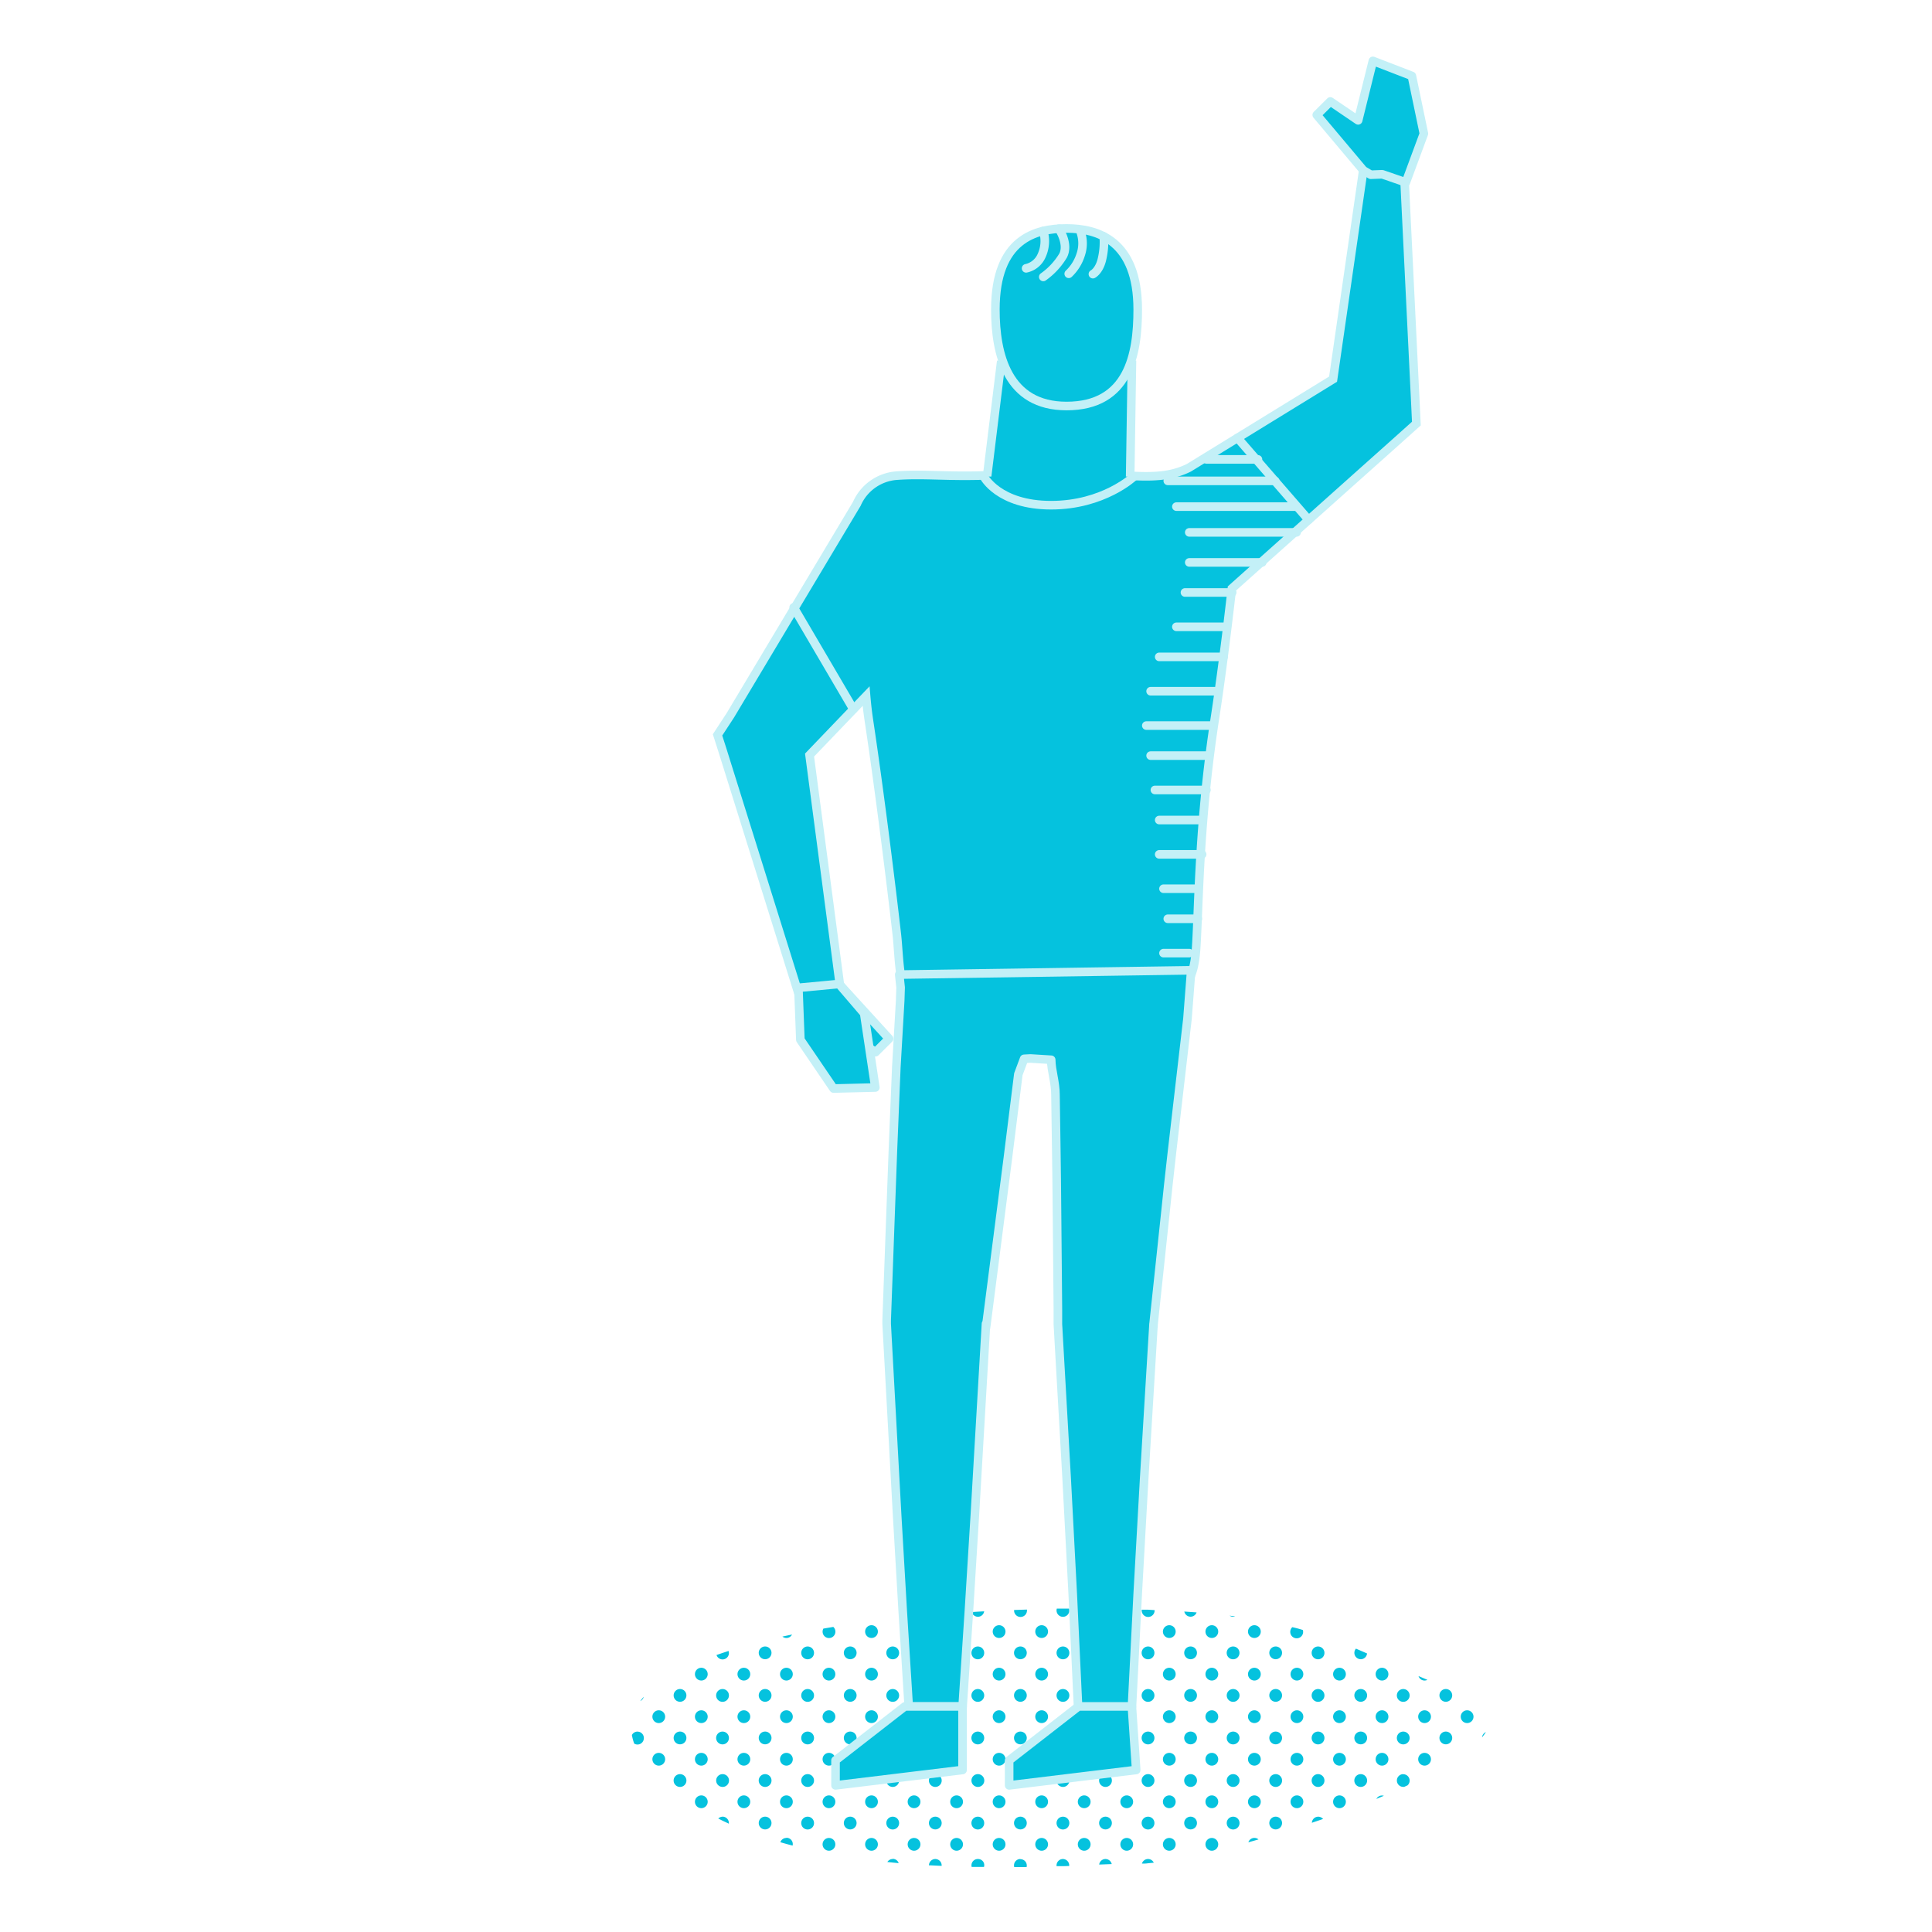 <svg id="Layer_1" data-name="Layer 1" xmlns="http://www.w3.org/2000/svg" viewBox="0 0 450 450"><title>hki-mies</title><circle cx="341.72" cy="399.85" r="1.49" fill="#05c2de"/><circle cx="336.76" cy="394.89" r="1.49" fill="#05c2de"/><path d="M331.81,391.43a1.47,1.47,0,0,0,.66-.16l-2.07-.88A1.48,1.48,0,0,0,331.81,391.43Z" fill="#05c2de"/><path d="M326.85,393.41a1.49,1.49,0,1,0,1.05.44A1.48,1.48,0,0,0,326.85,393.41Z" fill="#05c2de"/><path d="M345.84,403.57a1.48,1.48,0,0,0-.64,1.09,10.88,10.88,0,0,0,.89-1.22A1.48,1.48,0,0,0,345.84,403.57Z" fill="#05c2de"/><circle cx="336.76" cy="404.8" r="1.49" fill="#05c2de"/><circle cx="331.81" cy="409.76" r="1.49" fill="#05c2de"/><circle cx="331.81" cy="399.85" r="1.49" fill="#05c2de"/><path d="M326.85,413.23a1.49,1.49,0,0,0-1.49,1.49,1.48,1.48,0,0,0,.66,1.23,1.48,1.48,0,0,0,.83.25l.21,0,.77-.35.07-.06a1.49,1.49,0,0,0-1.05-2.54Z" fill="#05c2de"/><path d="M326.85,403.32a1.49,1.49,0,1,0,1.05.44A1.48,1.48,0,0,0,326.85,403.32Z" fill="#05c2de"/><circle cx="316.94" cy="394.89" r="1.49" fill="#05c2de"/><path d="M316.94,386.47a1.48,1.48,0,0,0,1.47-1.35L315.83,384a1.48,1.48,0,0,0,1.12,2.46Z" fill="#05c2de"/><circle cx="311.99" cy="389.94" r="1.49" fill="#05c2de"/><circle cx="321.9" cy="389.94" r="1.49" fill="#05c2de"/><path d="M307,393.41a1.49,1.49,0,1,0,1.46,1.19A1.49,1.49,0,0,0,307,393.41Z" fill="#05c2de"/><path d="M307,383.5a1.49,1.49,0,1,0,1.46,1.19A1.49,1.49,0,0,0,307,383.5Z" fill="#05c2de"/><path d="M316.94,413.23a1.49,1.49,0,1,0,1.49,1.49A1.49,1.49,0,0,0,316.94,413.23Z" fill="#05c2de"/><circle cx="316.94" cy="404.8" r="1.49" fill="#05c2de"/><circle cx="311.99" cy="409.76" r="1.49" fill="#05c2de"/><circle cx="321.9" cy="409.76" r="1.49" fill="#05c2de"/><circle cx="311.99" cy="399.85" r="1.49" fill="#05c2de"/><circle cx="321.9" cy="399.85" r="1.49" fill="#05c2de"/><path d="M307,413.23a1.49,1.49,0,1,0,1.46,1.19A1.49,1.49,0,0,0,307,413.23Z" fill="#05c2de"/><path d="M307,403.32a1.49,1.49,0,1,0,1.46,1.19A1.49,1.49,0,0,0,307,403.32Z" fill="#05c2de"/><circle cx="311.99" cy="419.67" r="1.49" fill="#05c2de"/><path d="M320.59,419l1.74-.72a1.45,1.45,0,0,0-1.74.72Z" fill="#05c2de"/><circle cx="297.13" cy="394.89" r="1.49" fill="#05c2de"/><circle cx="297.13" cy="384.98" r="1.49" fill="#05c2de"/><circle cx="292.17" cy="389.94" r="1.49" fill="#05c2de"/><circle cx="302.08" cy="389.94" r="1.49" fill="#05c2de"/><circle cx="292.17" cy="380.03" r="1.49" fill="#05c2de"/><path d="M301,379a1.5,1.5,0,1,0,2.46.66Q302.3,379.28,301,379Z" fill="#05c2de"/><path d="M287.22,393.41a1.49,1.49,0,1,0,1.49,1.49A1.48,1.48,0,0,0,287.22,393.41Z" fill="#05c2de"/><path d="M287.22,383.5A1.49,1.49,0,1,0,288.7,385,1.48,1.48,0,0,0,287.22,383.5Z" fill="#05c2de"/><path d="M287.68,376.48l-.47-.06-.81-.1a1.43,1.43,0,0,0,1.28.16Z" fill="#05c2de"/><path d="M297.13,413.23a1.49,1.49,0,1,0,1.49,1.49A1.49,1.49,0,0,0,297.13,413.23Z" fill="#05c2de"/><circle cx="297.13" cy="404.8" r="1.49" fill="#05c2de"/><circle cx="292.17" cy="409.76" r="1.49" fill="#05c2de"/><circle cx="302.08" cy="409.76" r="1.49" fill="#05c2de"/><circle cx="292.17" cy="399.85" r="1.49" fill="#05c2de"/><circle cx="302.08" cy="399.85" r="1.49" fill="#05c2de"/><path d="M287.22,413.23a1.49,1.49,0,1,0,1.49,1.49A1.48,1.48,0,0,0,287.22,413.23Z" fill="#05c2de"/><path d="M287.22,403.32a1.49,1.49,0,1,0,1.49,1.49A1.48,1.48,0,0,0,287.22,403.32Z" fill="#05c2de"/><path d="M305.56,424.56l1.48-.5,1.13-.39a1.48,1.48,0,0,0-2.61.89Z" fill="#05c2de"/><circle cx="297.13" cy="424.62" r="1.49" fill="#05c2de"/><path d="M290.77,429.11l2.36-.67a1.47,1.47,0,0,0-2.36.67Z" fill="#05c2de"/><circle cx="292.17" cy="419.67" r="1.49" fill="#05c2de"/><circle cx="302.08" cy="419.67" r="1.49" fill="#05c2de"/><path d="M287.22,423.14a1.49,1.49,0,1,0,1.49,1.49A1.48,1.48,0,0,0,287.22,423.14Z" fill="#05c2de"/><path d="M267.4,374.93l-1.47,0a1.47,1.47,0,0,0,0,.19,1.49,1.49,0,1,0,3,0s0-.06,0-.09Z" fill="#05c2de"/><circle cx="277.31" cy="394.89" r="1.49" fill="#05c2de"/><circle cx="277.31" cy="384.98" r="1.49" fill="#05c2de"/><circle cx="272.35" cy="389.94" r="1.49" fill="#05c2de"/><circle cx="282.26" cy="389.94" r="1.49" fill="#05c2de"/><circle cx="272.35" cy="380.03" r="1.49" fill="#05c2de"/><circle cx="282.26" cy="380.03" r="1.49" fill="#05c2de"/><path d="M267.4,393.41a1.49,1.49,0,1,0,1.49,1.49A1.48,1.48,0,0,0,267.4,393.41Z" fill="#05c2de"/><path d="M267.4,383.5a1.49,1.49,0,1,0,1.49,1.49A1.48,1.48,0,0,0,267.4,383.5Z" fill="#05c2de"/><path d="M277.31,376.56a1.48,1.48,0,0,0,1.4-1l-2.86-.2A1.49,1.49,0,0,0,277.31,376.56Z" fill="#05c2de"/><path d="M277.31,413.23a1.49,1.49,0,1,0,1.49,1.49A1.49,1.49,0,0,0,277.31,413.23Z" fill="#05c2de"/><circle cx="277.31" cy="404.8" r="1.49" fill="#05c2de"/><circle cx="272.35" cy="409.76" r="1.49" fill="#05c2de"/><circle cx="282.26" cy="409.76" r="1.49" fill="#05c2de"/><circle cx="272.35" cy="399.85" r="1.49" fill="#05c2de"/><circle cx="282.26" cy="399.85" r="1.49" fill="#05c2de"/><path d="M267.4,413.23a1.49,1.49,0,1,0,1.49,1.49A1.48,1.48,0,0,0,267.4,413.23Z" fill="#05c2de"/><path d="M267.4,403.32a1.49,1.49,0,1,0,1.49,1.49A1.48,1.48,0,0,0,267.4,403.32Z" fill="#05c2de"/><circle cx="277.31" cy="424.62" r="1.49" fill="#05c2de"/><circle cx="272.35" cy="429.58" r="1.49" fill="#05c2de"/><circle cx="282.26" cy="429.58" r="1.49" fill="#05c2de"/><circle cx="272.35" cy="419.67" r="1.49" fill="#05c2de"/><circle cx="282.26" cy="419.67" r="1.49" fill="#05c2de"/><path d="M267.4,433a1.47,1.47,0,0,0-1.42,1.07c.44,0,.91,0,1.42-.08l1.34-.13A1.48,1.48,0,0,0,267.4,433Z" fill="#05c2de"/><path d="M267.4,423.14a1.49,1.49,0,1,0,1.49,1.49A1.48,1.48,0,0,0,267.4,423.14Z" fill="#05c2de"/><path d="M256.06,374.68a1.49,1.49,0,1,0,2.87,0Z" fill="#05c2de"/><path d="M247.58,374.68l-1.43,0a1.49,1.49,0,1,0,2.86,0Z" fill="#05c2de"/><circle cx="257.49" cy="394.89" r="1.49" fill="#05c2de"/><circle cx="257.49" cy="384.98" r="1.49" fill="#05c2de"/><circle cx="252.53" cy="389.94" r="1.49" fill="#05c2de"/><circle cx="262.44" cy="389.94" r="1.49" fill="#05c2de"/><circle cx="252.53" cy="380.03" r="1.49" fill="#05c2de"/><circle cx="262.44" cy="380.03" r="1.49" fill="#05c2de"/><path d="M247.58,393.41a1.49,1.49,0,1,0,1.49,1.49A1.48,1.48,0,0,0,247.58,393.41Z" fill="#05c2de"/><path d="M247.58,383.5a1.49,1.49,0,1,0,1.49,1.49A1.48,1.48,0,0,0,247.58,383.5Z" fill="#05c2de"/><path d="M257.49,413.23a1.49,1.49,0,1,0,1.49,1.49A1.49,1.49,0,0,0,257.49,413.23Z" fill="#05c2de"/><circle cx="257.49" cy="404.8" r="1.49" fill="#05c2de"/><circle cx="252.53" cy="409.76" r="1.49" fill="#05c2de"/><circle cx="262.44" cy="409.76" r="1.49" fill="#05c2de"/><circle cx="252.53" cy="399.85" r="1.49" fill="#05c2de"/><circle cx="262.44" cy="399.85" r="1.49" fill="#05c2de"/><path d="M247.58,413.23a1.49,1.49,0,0,0-1.49,1.49,1.48,1.48,0,0,0,.66,1.23,1.49,1.49,0,1,0,.83-2.72Z" fill="#05c2de"/><path d="M247.58,403.32a1.49,1.49,0,1,0,1.49,1.49A1.48,1.48,0,0,0,247.58,403.32Z" fill="#05c2de"/><path d="M257.49,433a1.48,1.48,0,0,0-1.47,1.29l2.92-.11A1.49,1.49,0,0,0,257.49,433Z" fill="#05c2de"/><circle cx="257.49" cy="424.62" r="1.49" fill="#05c2de"/><circle cx="252.53" cy="429.58" r="1.49" fill="#05c2de"/><circle cx="262.44" cy="429.58" r="1.49" fill="#05c2de"/><circle cx="252.53" cy="419.67" r="1.49" fill="#05c2de"/><circle cx="262.44" cy="419.67" r="1.49" fill="#05c2de"/><path d="M247.58,433a1.49,1.49,0,0,0-1.49,1.49,1.46,1.46,0,0,0,0,.18l1.47,0,1.48-.05s0,0,0-.07A1.49,1.49,0,0,0,247.58,433Z" fill="#05c2de"/><path d="M247.58,423.14a1.49,1.49,0,1,0,1.49,1.49A1.48,1.48,0,0,0,247.58,423.14Z" fill="#05c2de"/><path d="M236.2,375s0,.08,0,.12a1.49,1.49,0,1,0,3,0,1.46,1.46,0,0,0,0-.22Z" fill="#05c2de"/><circle cx="237.67" cy="394.89" r="1.49" fill="#05c2de"/><circle cx="237.67" cy="384.98" r="1.49" fill="#05c2de"/><circle cx="232.71" cy="389.94" r="1.49" fill="#05c2de"/><circle cx="242.62" cy="389.94" r="1.49" fill="#05c2de"/><circle cx="232.71" cy="380.03" r="1.49" fill="#05c2de"/><circle cx="242.62" cy="380.03" r="1.49" fill="#05c2de"/><path d="M227.76,393.41a1.49,1.49,0,1,0,1.23.66A1.48,1.48,0,0,0,227.76,393.41Z" fill="#05c2de"/><path d="M227.76,383.5a1.49,1.49,0,1,0,1.23.66A1.48,1.48,0,0,0,227.76,383.5Z" fill="#05c2de"/><path d="M237.67,413.23a1.49,1.49,0,1,0,1.49,1.49A1.49,1.49,0,0,0,237.67,413.23Z" fill="#05c2de"/><circle cx="237.67" cy="404.8" r="1.49" fill="#05c2de"/><circle cx="232.71" cy="409.76" r="1.49" fill="#05c2de"/><circle cx="242.62" cy="409.76" r="1.49" fill="#05c2de"/><circle cx="232.71" cy="399.85" r="1.49" fill="#05c2de"/><circle cx="242.62" cy="399.85" r="1.49" fill="#05c2de"/><path d="M227.76,413.23a1.49,1.49,0,0,0-1.49,1.49,1.48,1.48,0,0,0,.66,1.23,1.49,1.49,0,1,0,.83-2.72Z" fill="#05c2de"/><path d="M227.76,403.32A1.49,1.49,0,1,0,229,404,1.48,1.48,0,0,0,227.76,403.32Z" fill="#05c2de"/><path d="M237.67,433a1.47,1.47,0,0,0-1.43,1.88l2.87,0a1.47,1.47,0,0,0-1.44-1.84Z" fill="#05c2de"/><circle cx="237.67" cy="424.62" r="1.49" fill="#05c2de"/><circle cx="232.71" cy="429.58" r="1.49" fill="#05c2de"/><circle cx="242.62" cy="429.58" r="1.49" fill="#05c2de"/><circle cx="232.71" cy="419.67" r="1.49" fill="#05c2de"/><circle cx="242.62" cy="419.67" r="1.49" fill="#05c2de"/><path d="M227.76,433a1.47,1.47,0,0,0-1.44,1.84l1.44,0,1.43,0a1.44,1.44,0,0,0-.19-1.23A1.48,1.48,0,0,0,227.76,433Z" fill="#05c2de"/><path d="M227.76,423.14a1.49,1.49,0,1,0,1.23.66A1.48,1.48,0,0,0,227.76,423.14Z" fill="#05c2de"/><circle cx="217.85" cy="394.89" r="1.49" fill="#05c2de"/><circle cx="217.85" cy="384.98" r="1.49" fill="#05c2de"/><circle cx="212.9" cy="389.94" r="1.49" fill="#05c2de"/><circle cx="222.81" cy="389.94" r="1.49" fill="#05c2de"/><circle cx="212.9" cy="380.03" r="1.49" fill="#05c2de"/><circle cx="222.81" cy="380.03" r="1.49" fill="#05c2de"/><path d="M207.94,393.41a1.49,1.49,0,1,0,1.05.44A1.48,1.48,0,0,0,207.94,393.41Z" fill="#05c2de"/><path d="M207.94,383.5a1.49,1.49,0,1,0,1.05.44A1.48,1.48,0,0,0,207.94,383.5Z" fill="#05c2de"/><path d="M226.93,376.31a1.47,1.47,0,0,0,2.3-1l-1.47.08-1.43.09A1.49,1.49,0,0,0,226.93,376.31Z" fill="#05c2de"/><path d="M219,376l-2.2.18A1.47,1.47,0,0,0,219,376Z" fill="#05c2de"/><path d="M217.85,413.23a1.49,1.49,0,1,0,1.49,1.49A1.49,1.49,0,0,0,217.85,413.23Z" fill="#05c2de"/><circle cx="217.85" cy="404.8" r="1.49" fill="#05c2de"/><circle cx="212.9" cy="409.76" r="1.49" fill="#05c2de"/><circle cx="222.81" cy="409.76" r="1.49" fill="#05c2de"/><circle cx="212.9" cy="399.85" r="1.49" fill="#05c2de"/><circle cx="222.81" cy="399.85" r="1.49" fill="#05c2de"/><path d="M207.94,413.23a1.49,1.49,0,1,0,1.05.44A1.48,1.48,0,0,0,207.94,413.23Z" fill="#05c2de"/><path d="M207.94,403.32a1.49,1.49,0,1,0,1.05.44A1.48,1.48,0,0,0,207.94,403.32Z" fill="#05c2de"/><path d="M217.85,433a1.49,1.49,0,0,0-1.48,1.47l.29,0,2.67.13s0-.09,0-.13A1.49,1.49,0,0,0,217.85,433Z" fill="#05c2de"/><circle cx="217.85" cy="424.62" r="1.49" fill="#05c2de"/><circle cx="212.9" cy="429.58" r="1.49" fill="#05c2de"/><circle cx="222.81" cy="429.58" r="1.49" fill="#05c2de"/><circle cx="212.9" cy="419.67" r="1.49" fill="#05c2de"/><circle cx="222.81" cy="419.67" r="1.49" fill="#05c2de"/><path d="M207.94,433a1.47,1.47,0,0,0-1.26.7l1.26.13,1.38.13a1.47,1.47,0,0,0-1.38-1Z" fill="#05c2de"/><path d="M207.94,423.14a1.49,1.49,0,1,0,1.05.44A1.48,1.48,0,0,0,207.94,423.14Z" fill="#05c2de"/><circle cx="198.03" cy="394.89" r="1.49" fill="#05c2de"/><circle cx="198.03" cy="384.98" r="1.49" fill="#05c2de"/><circle cx="193.08" cy="389.94" r="1.49" fill="#05c2de"/><circle cx="202.99" cy="389.94" r="1.49" fill="#05c2de"/><path d="M191.78,379.33a1.47,1.47,0,0,0-.18.7,1.49,1.49,0,1,0,2.49-1.09Z" fill="#05c2de"/><circle cx="202.99" cy="380.03" r="1.49" fill="#05c2de"/><path d="M188.12,393.41a1.49,1.49,0,1,0,1.05.44A1.48,1.48,0,0,0,188.12,393.41Z" fill="#05c2de"/><path d="M188.12,383.5a1.49,1.49,0,1,0,1.05.44A1.48,1.48,0,0,0,188.12,383.5Z" fill="#05c2de"/><path d="M198,413.23a1.49,1.49,0,1,0,1.49,1.49A1.49,1.49,0,0,0,198,413.23Z" fill="#05c2de"/><circle cx="198.03" cy="404.8" r="1.49" fill="#05c2de"/><circle cx="193.08" cy="409.76" r="1.49" fill="#05c2de"/><circle cx="202.99" cy="409.76" r="1.49" fill="#05c2de"/><circle cx="193.08" cy="399.85" r="1.49" fill="#05c2de"/><circle cx="202.99" cy="399.85" r="1.49" fill="#05c2de"/><path d="M188.12,413.23a1.49,1.49,0,1,0,1.05.44A1.48,1.48,0,0,0,188.12,413.23Z" fill="#05c2de"/><path d="M188.12,403.32a1.49,1.49,0,1,0,1.05.44A1.48,1.48,0,0,0,188.12,403.32Z" fill="#05c2de"/><circle cx="198.03" cy="424.62" r="1.49" fill="#05c2de"/><circle cx="193.08" cy="429.58" r="1.49" fill="#05c2de"/><circle cx="202.99" cy="429.58" r="1.49" fill="#05c2de"/><circle cx="193.08" cy="419.67" r="1.49" fill="#05c2de"/><circle cx="202.99" cy="419.67" r="1.49" fill="#05c2de"/><path d="M188.12,423.14a1.49,1.49,0,1,0,1.05.44A1.48,1.48,0,0,0,188.12,423.14Z" fill="#05c2de"/><circle cx="178.21" cy="394.89" r="1.49" fill="#05c2de"/><circle cx="178.21" cy="384.98" r="1.49" fill="#05c2de"/><circle cx="173.26" cy="389.94" r="1.49" fill="#05c2de"/><circle cx="183.17" cy="389.94" r="1.49" fill="#05c2de"/><path d="M184.48,380.71l-2.24.48a1.47,1.47,0,0,0,2.24-.48Z" fill="#05c2de"/><path d="M168.3,393.41a1.49,1.49,0,1,0,1.05.44A1.48,1.48,0,0,0,168.3,393.41Z" fill="#05c2de"/><path d="M168.3,385l-1.41.48a1.48,1.48,0,0,0,2.89-.46,1.47,1.47,0,0,0-.09-.48Z" fill="#05c2de"/><path d="M178.21,413.23a1.49,1.49,0,1,0,1.49,1.49A1.49,1.49,0,0,0,178.21,413.23Z" fill="#05c2de"/><circle cx="178.21" cy="404.8" r="1.49" fill="#05c2de"/><circle cx="173.26" cy="409.76" r="1.49" fill="#05c2de"/><circle cx="183.17" cy="409.76" r="1.49" fill="#05c2de"/><circle cx="173.26" cy="399.85" r="1.49" fill="#05c2de"/><circle cx="183.17" cy="399.85" r="1.49" fill="#05c2de"/><path d="M168.3,413.23a1.49,1.49,0,0,0-1.49,1.49,1.48,1.48,0,0,0,.66,1.23,1.49,1.49,0,1,0,.83-2.72Z" fill="#05c2de"/><path d="M168.3,403.32a1.49,1.49,0,1,0,1.05.44A1.48,1.48,0,0,0,168.3,403.32Z" fill="#05c2de"/><circle cx="178.21" cy="424.62" r="1.49" fill="#05c2de"/><path d="M183.17,428.09a1.48,1.48,0,0,0-1.41,1q1.42.41,2.85.79a1.47,1.47,0,0,0-1.44-1.83Z" fill="#05c2de"/><circle cx="173.26" cy="419.67" r="1.49" fill="#05c2de"/><circle cx="183.17" cy="419.67" r="1.49" fill="#05c2de"/><path d="M168.3,423.14a1.48,1.48,0,0,0-1,.43l1,.51,1.47.69a1.47,1.47,0,0,0,0-.15,1.49,1.49,0,0,0-1.49-1.49Z" fill="#05c2de"/><circle cx="158.39" cy="394.89" r="1.49" fill="#05c2de"/><circle cx="163.35" cy="389.94" r="1.49" fill="#05c2de"/><path d="M158.39,413.23a1.49,1.49,0,1,0,1.49,1.49A1.49,1.49,0,0,0,158.39,413.23Z" fill="#05c2de"/><circle cx="158.39" cy="404.8" r="1.49" fill="#05c2de"/><circle cx="153.44" cy="409.76" r="1.49" fill="#05c2de"/><circle cx="163.35" cy="409.76" r="1.49" fill="#05c2de"/><circle cx="153.44" cy="399.85" r="1.49" fill="#05c2de"/><circle cx="163.35" cy="399.85" r="1.49" fill="#05c2de"/><path d="M148.49,403.32a1.48,1.48,0,0,0-1.31.8,11.61,11.61,0,0,0,.54,2,1.48,1.48,0,0,0,2.22-1,1.49,1.49,0,0,0-1.46-1.79Z" fill="#05c2de"/><path d="M149.94,395.21q-.44.51-.82,1A1.49,1.49,0,0,0,149.94,395.21Z" fill="#05c2de"/><circle cx="163.35" cy="419.67" r="1.49" fill="#05c2de"/><path d="M329.9,98.66l-.18-3.8L327,39l-9.31-.45L310.5,88.31l-33.57,20.63c-4.18,2.09-8.54,2.16-13.69,1.89L263.64,85H233.1l-3.16,25.71c-8.68.38-14.8-.4-21.27.09a11,11,0,0,0-9.1,6.55l-29.44,49.23-3,4.59,1.11,3.47,18.69,59.78,9.1-2-7.47-56.55,13.17-13.73c.17,2,.38,3.84.65,5.63,2.52,16.71,5.26,38.88,6.52,50,.56,4.92.49,14.72,3.85,15,6.24.61,19.65-5.21,32.68-5.21,12.41,0,20.66,3.56,25.82,3,3.1-.36,6.7.49,7.36-9.8.63-9.73.61-29,4.32-53.17,1.55-10.09,2.91-21,4-30.52l38.71-34.59Z" fill="#05c2de" stroke="#c3f0f7" stroke-miterlimit="10" stroke-width="2"/><path d="M277.45,226l-68,1,.32,3-.1,3.07-.9,15.52-.8,19.46-1.45,39.47,0,.84,2.44,44.57,1.3,22.28,1.4,22.29,12.55,0,1.47-22.3,1.38-22.3,2.6-44.6,0,.93,5.07-39.34,2.46-19.68,1.34-3.59,1.48-.08,4.83.3c.05,2.69,1,5.2,1,8.18.1,7.9.28,17,.35,26.93q.07,7.41.14,15.19l.07,7.81,0,2v1.5l.06,1,.22,3.94,1.76,30.9,1.42,27,1.24,26.3,12.55,0,1.34-26.29,1.51-26.95,1.87-30.89.24-3.94.06-1v-.12c0-.13,0,.94,0,.46v-.06l0-.25.05-.49.21-2,.83-7.79,1.61-15.14c1-9.82,2.09-19,3-26.84s1.68-14.4,2.21-19C276.75,235.05,277.45,226,277.45,226Z" fill="#05c2de" stroke="#c3f0f7" stroke-linecap="round" stroke-linejoin="round" stroke-width="2"/><polygon points="224.2 412.26 194.61 415.85 194.61 410.02 210.75 397.46 224.2 397.46 224.2 412.26" fill="#05c2de" stroke="#c3f0f7" stroke-linecap="round" stroke-linejoin="round" stroke-width="2"/><polygon points="264.64 412.26 235.05 415.85 235.05 410.02 251.19 397.46 263.64 397.46 264.64 412.26" fill="#05c2de" stroke="#c3f0f7" stroke-linecap="round" stroke-linejoin="round" stroke-width="2"/><polygon points="328.85 17.68 319.77 14.18 316.34 28.03 309.86 23.63 306.7 26.77 317.56 39.68 319.28 40.7 321.95 40.59 327.45 42.49 331.65 31.13 328.85 17.68" fill="#05c2de" stroke="#c3f0f7" stroke-linecap="round" stroke-linejoin="round" stroke-width="2"/><polygon points="195.31 229.03 207.08 241.93 203.92 245.08 195.63 239.46 195.31 229.03" fill="#05c2de" stroke="#c3f0f7" stroke-linecap="round" stroke-linejoin="round" stroke-width="2"/><polygon points="185.96 230.08 195.42 229.19 201.28 236.03 203.88 253.3 194.15 253.54 186.42 242.18 185.96 230.08" fill="#05c2de" stroke="#c3f0f7" stroke-linecap="round" stroke-linejoin="round" stroke-width="2"/><path d="M265,72.11c0,10.44-2.16,22.46-16.58,22.46-13.75,0-16.58-12-16.58-22.46,0-16.51,9.39-18.9,16.58-18.9S265,55.95,265,72.11Z" fill="#05c2de" stroke="#c3f0f7" stroke-linecap="round" stroke-linejoin="round" stroke-width="2"/><path d="M229.16,111s3.41,6.67,15.67,6.67S264.11,111,264.11,111" fill="#05c2de" stroke="#c3f0f7" stroke-linecap="round" stroke-linejoin="round" stroke-width="2"/><line x1="288.24" y1="102" x2="304.8" y2="121.08" fill="#05c2de" stroke="#c3f0f7" stroke-linecap="round" stroke-linejoin="round" stroke-width="2"/><line x1="184.86" y1="141.47" x2="198.77" y2="165.18" fill="#05c2de" stroke="#c3f0f7" stroke-linecap="round" stroke-linejoin="round" stroke-width="2"/><line x1="277" y1="222" x2="271" y2="222" fill="#05c2de" stroke="#c3f0f7" stroke-linecap="round" stroke-linejoin="round" stroke-width="2"/><line x1="279" y1="214" x2="272" y2="214" fill="#05c2de" stroke="#c3f0f7" stroke-linecap="round" stroke-linejoin="round" stroke-width="2"/><line x1="279" y1="207" x2="271" y2="207" fill="#05c2de" stroke="#c3f0f7" stroke-linecap="round" stroke-linejoin="round" stroke-width="2"/><line x1="280" y1="199" x2="270" y2="199" fill="#05c2de" stroke="#c3f0f7" stroke-linecap="round" stroke-linejoin="round" stroke-width="2"/><line x1="280" y1="191" x2="270" y2="191" fill="#05c2de" stroke="#c3f0f7" stroke-linecap="round" stroke-linejoin="round" stroke-width="2"/><line x1="281" y1="184" x2="269" y2="184" fill="#05c2de" stroke="#c3f0f7" stroke-linecap="round" stroke-linejoin="round" stroke-width="2"/><line x1="281" y1="176" x2="268" y2="176" fill="#05c2de" stroke="#c3f0f7" stroke-linecap="round" stroke-linejoin="round" stroke-width="2"/><line x1="282" y1="169" x2="267" y2="169" fill="#05c2de" stroke="#c3f0f7" stroke-linecap="round" stroke-linejoin="round" stroke-width="2"/><line x1="283" y1="161" x2="268" y2="161" fill="#05c2de" stroke="#c3f0f7" stroke-linecap="round" stroke-linejoin="round" stroke-width="2"/><line x1="285" y1="153" x2="270" y2="153" fill="#05c2de" stroke="#c3f0f7" stroke-linecap="round" stroke-linejoin="round" stroke-width="2"/><line x1="285" y1="146" x2="274" y2="146" fill="#05c2de" stroke="#c3f0f7" stroke-linecap="round" stroke-linejoin="round" stroke-width="2"/><line x1="287" y1="138" x2="276" y2="138" fill="#05c2de" stroke="#c3f0f7" stroke-linecap="round" stroke-linejoin="round" stroke-width="2"/><line x1="294" y1="131" x2="277" y2="131" fill="#05c2de" stroke="#c3f0f7" stroke-linecap="round" stroke-linejoin="round" stroke-width="2"/><line x1="302" y1="124" x2="277" y2="124" fill="#05c2de" stroke="#c3f0f7" stroke-linecap="round" stroke-linejoin="round" stroke-width="2"/><line x1="302" y1="118" x2="274" y2="118" fill="#05c2de" stroke="#c3f0f7" stroke-linecap="round" stroke-linejoin="round" stroke-width="2"/><line x1="297" y1="112" x2="272" y2="112" fill="#05c2de" stroke="#c3f0f7" stroke-linecap="round" stroke-linejoin="round" stroke-width="2"/><line x1="293" y1="107" x2="281" y2="107" fill="#05c2de" stroke="#c3f0f7" stroke-linecap="round" stroke-linejoin="round" stroke-width="2"/><path d="M246.63,53.27s2.38,3.48,1,6.23a16.41,16.41,0,0,1-4.63,5" fill="#05c2de" stroke="#c3f0f7" stroke-linecap="round" stroke-linejoin="round" stroke-width="2"/><path d="M243,53.79a8.11,8.11,0,0,1-.37,5.71,5.11,5.11,0,0,1-3.63,3" fill="#05c2de" stroke="#c3f0f7" stroke-linecap="round" stroke-linejoin="round" stroke-width="2"/><path d="M251.73,54.1a8.1,8.1,0,0,1,0,5.16,10.44,10.44,0,0,1-2.8,4.51" fill="#05c2de" stroke="#c3f0f7" stroke-linecap="round" stroke-linejoin="round" stroke-width="2"/><path d="M257.09,55.07a17,17,0,0,1-.35,5c-.6,3-2.18,3.78-2.18,3.78" fill="#05c2de" stroke="#c3f0f7" stroke-linecap="round" stroke-linejoin="round" stroke-width="2"/></svg>